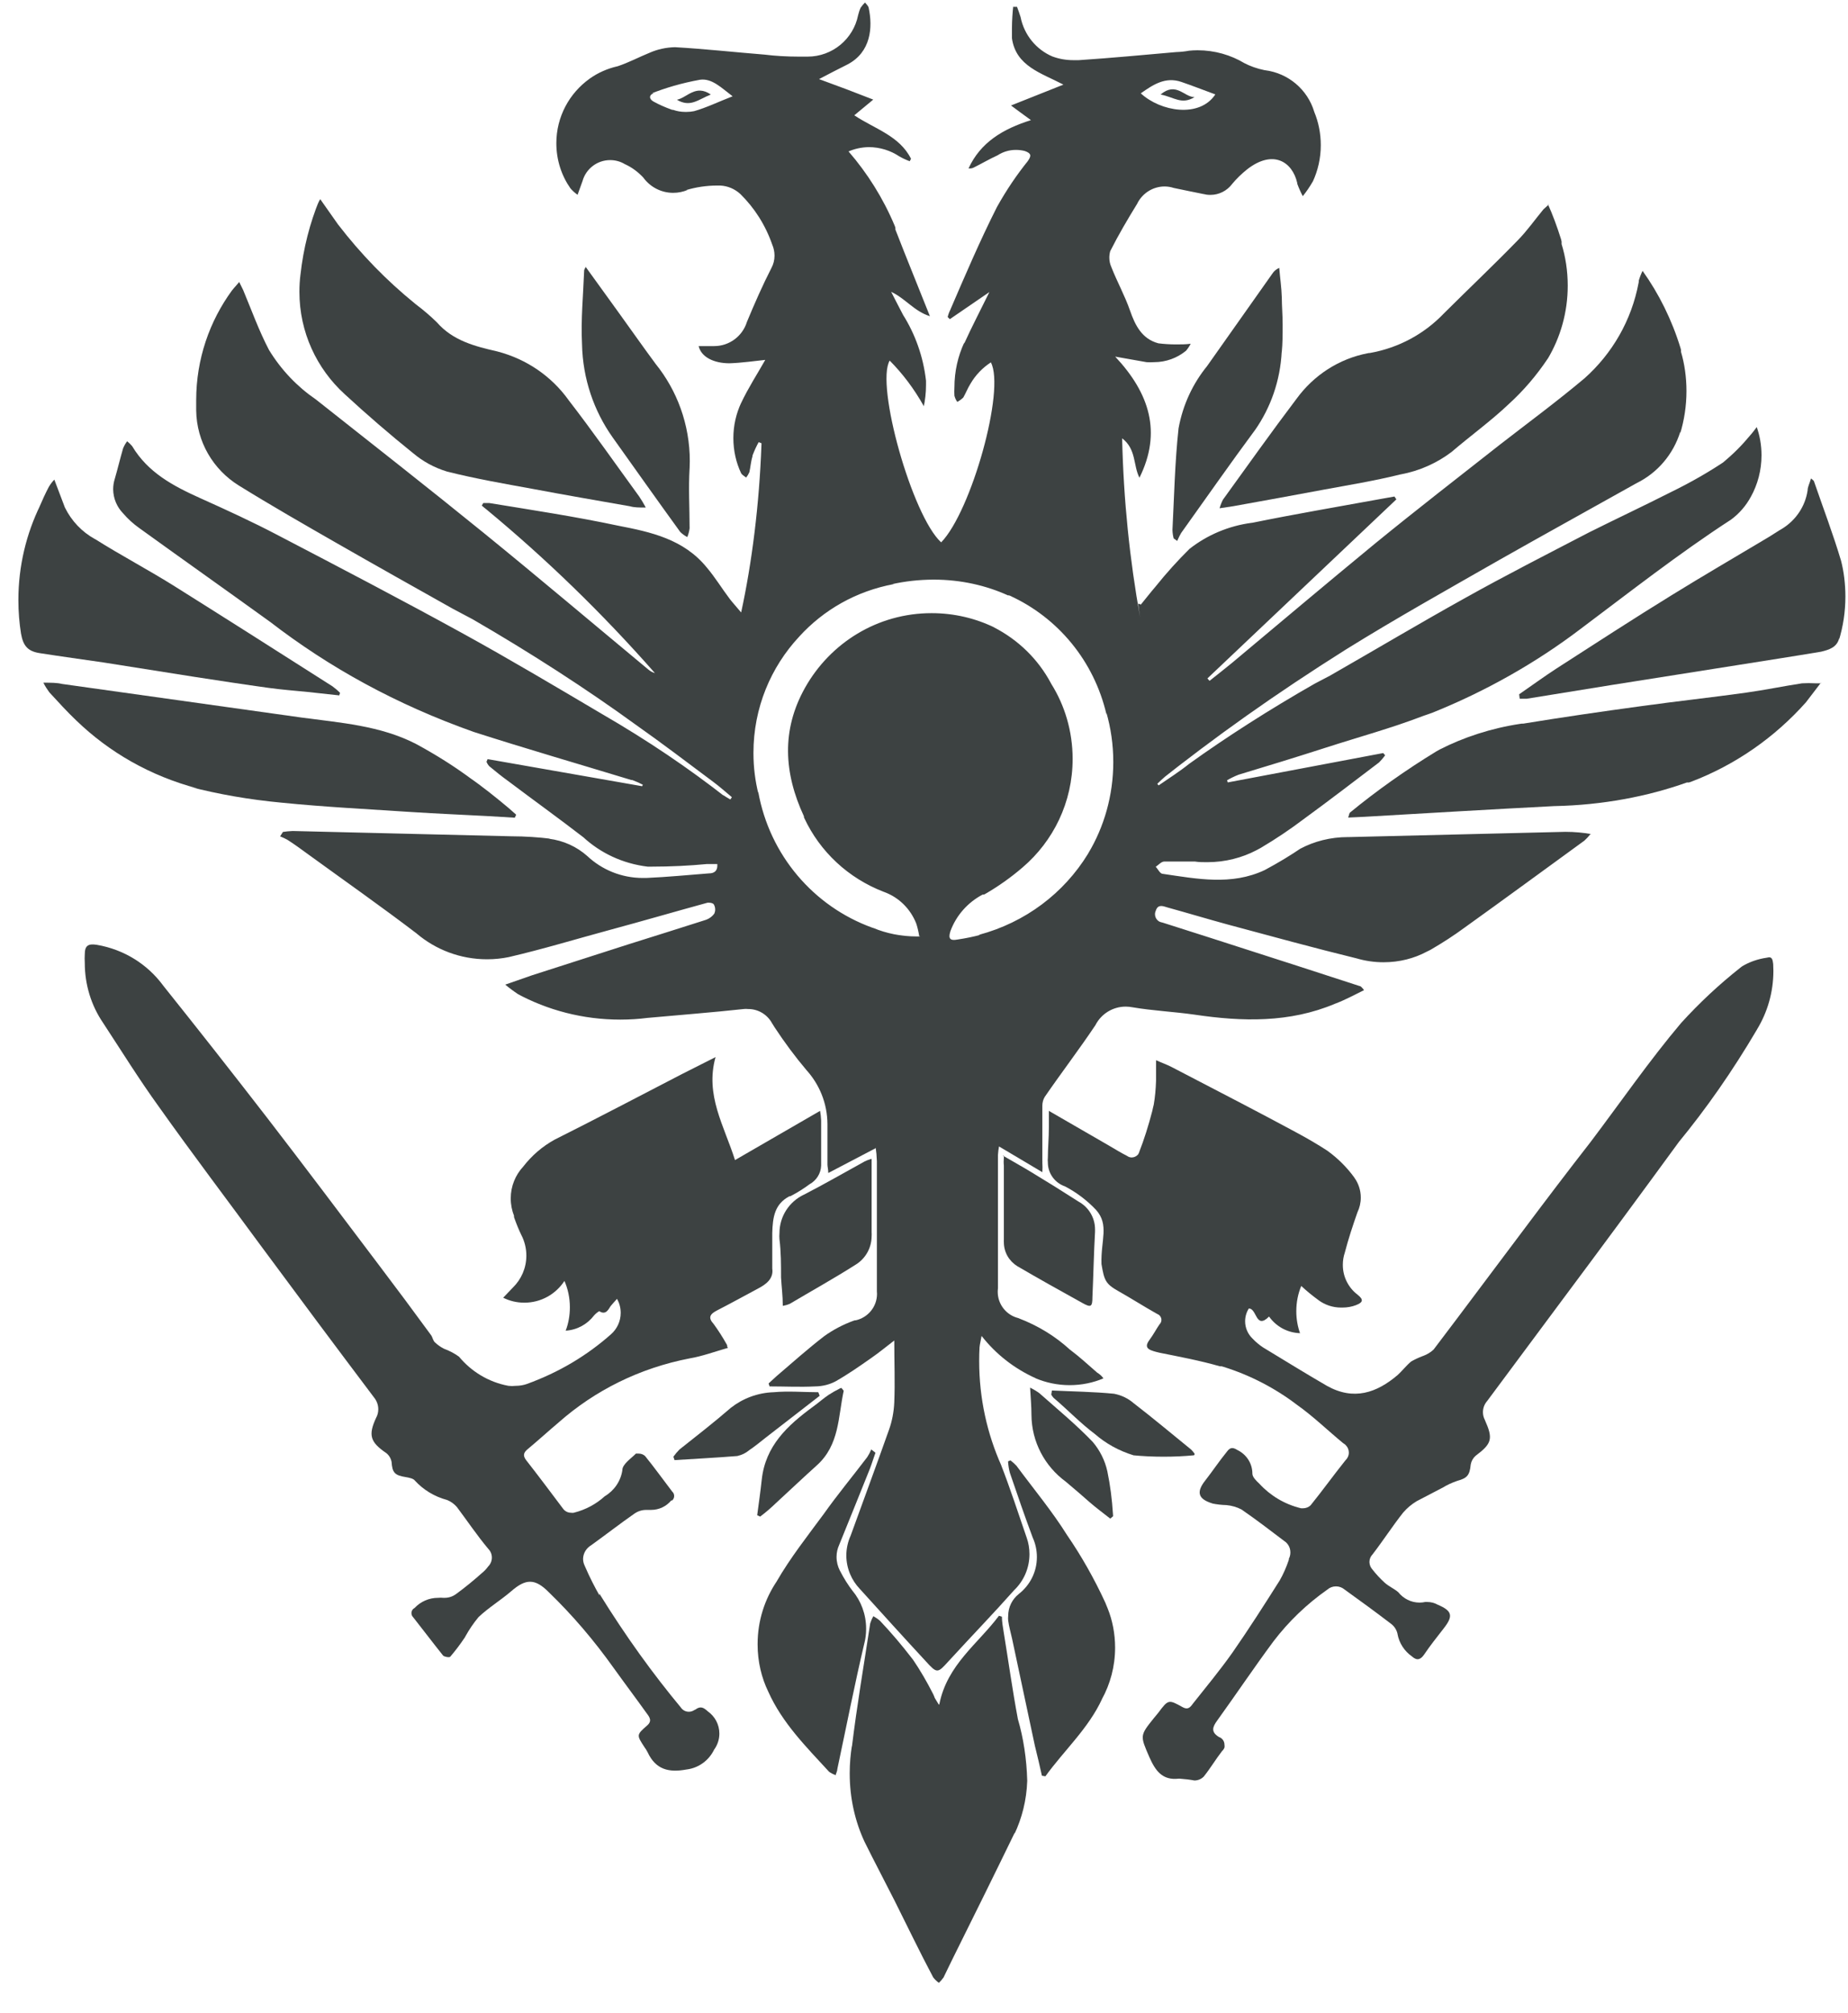 <?xml version="1.0" encoding="UTF-8"?>
<svg width="56px" height="61px" viewBox="0 0 56 61" version="1.1" xmlns="http://www.w3.org/2000/svg" xmlns:xlink="http://www.w3.org/1999/xlink">
    <title>faction-crucible-svgrepo-com</title>
    <g id="页面-1" stroke="none" stroke-width="1" fill="none" fill-rule="evenodd">
        <g id="形状库素材-节日" transform="translate(-160, -240)" fill="#3D4242" fill-rule="nonzero">
            <g id="faction-crucible-svgrepo-com" transform="translate(160.557, 240.076)">
                <path d="M6.693,8.472 L6.811,8.711 C7.066,9.322 7.288,9.942 7.595,10.529 C7.966,11.135 8.446,11.637 9.011,12.025 L9.027,12.037 C10.719,13.375 12.413,14.701 14.084,16.058 C15.754,17.415 17.425,18.829 19.095,20.216 C19.15,20.261 19.213,20.297 19.285,20.318 L19.288,20.318 C17.693,18.505 16.002,16.866 14.191,15.366 L14.116,15.306 L14.043,15.244 L14.088,15.166 L14.268,15.166 C15.569,15.379 16.874,15.576 18.171,15.852 C19.172,16.045 20.162,16.262 20.86,17.119 C21.115,17.419 21.323,17.764 21.557,18.072 C21.647,18.19 21.754,18.302 21.902,18.482 C22.23,16.973 22.451,15.211 22.517,13.409 L22.519,13.355 L22.433,13.321 C22.371,13.433 22.307,13.568 22.253,13.709 L22.245,13.731 L22.245,13.756 C22.196,13.908 22.187,14.076 22.151,14.232 C22.123,14.294 22.091,14.348 22.052,14.397 L22.054,14.395 C22.001,14.35 21.923,14.313 21.898,14.256 C21.752,13.947 21.666,13.583 21.666,13.199 C21.666,12.815 21.752,12.453 21.904,12.127 L21.898,12.142 C22.116,11.678 22.395,11.251 22.633,10.829 C22.305,10.863 21.926,10.919 21.55,10.932 C21.066,10.932 20.691,10.739 20.614,10.411 L21.083,10.411 C21.083,10.411 21.085,10.411 21.085,10.411 C21.548,10.411 21.941,10.107 22.074,9.687 L22.076,9.68 C22.307,9.125 22.549,8.572 22.823,8.037 C22.879,7.932 22.913,7.807 22.913,7.674 C22.913,7.672 22.913,7.67 22.913,7.668 L22.913,7.668 C22.913,7.552 22.888,7.439 22.845,7.338 L22.847,7.344 C22.637,6.738 22.303,6.221 21.876,5.801 L21.876,5.801 C21.714,5.653 21.501,5.557 21.266,5.546 L21.265,5.546 L21.199,5.546 C21.195,5.546 21.19,5.546 21.184,5.546 C20.85,5.546 20.53,5.595 20.228,5.686 L20.25,5.681 L20.275,5.681 C20.147,5.735 19.999,5.767 19.843,5.767 C19.474,5.767 19.148,5.589 18.943,5.313 L18.942,5.31 C18.786,5.141 18.602,5.002 18.394,4.905 L18.383,4.901 C18.255,4.822 18.1,4.775 17.933,4.775 C17.534,4.775 17.196,5.045 17.095,5.411 L17.093,5.416 C17.048,5.535 17.007,5.655 16.945,5.827 C16.864,5.769 16.795,5.707 16.733,5.636 L16.731,5.634 C16.461,5.251 16.302,4.777 16.302,4.263 C16.302,3.461 16.697,2.749 17.303,2.314 L17.31,2.308 C17.554,2.134 17.841,2.004 18.152,1.933 L18.167,1.929 C18.499,1.819 18.812,1.65 19.137,1.519 C19.36,1.421 19.62,1.361 19.894,1.354 L19.896,1.354 C20.803,1.406 21.705,1.506 22.613,1.579 C22.926,1.618 23.287,1.64 23.653,1.64 C23.668,1.64 23.683,1.64 23.698,1.64 L23.876,1.64 C23.887,1.64 23.901,1.64 23.914,1.64 C24.669,1.64 25.301,1.104 25.445,0.39 L25.447,0.381 C25.468,0.294 25.494,0.219 25.528,0.148 L25.524,0.156 C25.565,0.097 25.609,0.047 25.655,0 L25.655,0 C25.697,0.052 25.755,0.103 25.766,0.159 C25.894,0.75 25.839,1.506 25.121,1.879 C24.855,2.01 24.592,2.149 24.262,2.321 L25.084,2.625 L25.905,2.942 L25.331,3.418 C25.942,3.828 26.698,4.033 27.05,4.736 L27.009,4.809 C26.887,4.764 26.782,4.713 26.683,4.655 L26.692,4.661 C26.432,4.487 26.111,4.382 25.764,4.382 L25.764,4.382 C25.543,4.387 25.335,4.434 25.145,4.517 L25.157,4.513 C25.729,5.173 26.207,5.934 26.555,6.764 L26.576,6.821 L26.576,6.879 C26.908,7.737 27.262,8.598 27.622,9.505 C27.146,9.357 26.88,8.967 26.448,8.767 C26.572,9.005 26.687,9.239 26.81,9.468 C27.17,10.04 27.418,10.717 27.502,11.444 L27.504,11.467 L27.504,11.594 C27.504,11.594 27.504,11.594 27.504,11.594 C27.504,11.825 27.478,12.05 27.431,12.267 L27.435,12.247 L27.435,12.226 C27.14,11.701 26.799,11.249 26.403,10.85 L26.403,10.85 C25.969,11.588 27.084,15.557 27.963,16.358 C28.875,15.423 29.913,11.729 29.469,10.904 C29.214,11.071 29.004,11.29 28.854,11.547 L28.848,11.557 C28.766,11.688 28.71,11.836 28.635,11.967 C28.582,12.02 28.52,12.065 28.455,12.1 L28.451,12.102 C28.413,12.048 28.383,11.986 28.366,11.918 L28.365,11.915 C28.363,11.877 28.361,11.834 28.361,11.791 C28.361,11.748 28.363,11.705 28.365,11.662 L28.365,11.667 C28.365,11.667 28.365,11.665 28.365,11.663 C28.365,11.174 28.473,10.709 28.668,10.293 L28.661,10.314 L28.661,10.334 C28.891,9.826 29.15,9.333 29.424,8.774 L28.226,9.595 L28.16,9.53 C28.181,9.445 28.209,9.372 28.245,9.303 L28.241,9.309 C28.683,8.283 29.135,7.224 29.653,6.198 C29.947,5.671 30.256,5.218 30.599,4.792 L30.584,4.811 C30.708,4.638 30.691,4.569 30.498,4.5 C30.418,4.479 30.326,4.466 30.232,4.466 L30.232,4.466 C30.23,4.466 30.228,4.466 30.226,4.466 C30.024,4.466 29.833,4.526 29.675,4.629 L29.679,4.627 C29.428,4.741 29.19,4.882 28.944,5.004 C28.916,5.019 28.882,5.028 28.845,5.028 C28.843,5.028 28.841,5.028 28.841,5.028 L28.792,5.028 C29.154,4.241 29.827,3.834 30.684,3.564 L30.367,3.333 L30.08,3.12 L31.668,2.488 C30.991,2.135 30.228,1.929 30.108,1.084 C30.108,0.99 30.108,0.883 30.108,0.776 C30.11,0.538 30.125,0.304 30.151,0.073 L30.148,0.103 L30.148,0.131 L30.262,0.131 C30.299,0.234 30.341,0.345 30.369,0.439 C30.478,0.986 30.847,1.429 31.338,1.637 L31.349,1.64 C31.533,1.708 31.745,1.747 31.966,1.747 C31.97,1.747 31.974,1.747 31.977,1.747 L32.133,1.747 C33.117,1.682 34.1,1.588 35.084,1.502 C35.223,1.498 35.356,1.483 35.485,1.459 L35.47,1.461 C35.549,1.453 35.639,1.447 35.731,1.447 C36.252,1.447 36.74,1.59 37.158,1.841 L37.144,1.834 C37.326,1.929 37.536,2.004 37.758,2.049 L37.773,2.051 C38.489,2.141 39.066,2.642 39.267,3.307 L39.271,3.32 C39.394,3.617 39.467,3.96 39.467,4.322 C39.467,4.719 39.379,5.096 39.222,5.433 L39.229,5.416 C39.13,5.589 39.029,5.735 38.916,5.874 L38.922,5.868 C38.864,5.761 38.807,5.636 38.759,5.506 L38.753,5.488 L38.753,5.467 C38.605,4.822 38.018,4.445 37.234,5.056 C37.066,5.191 36.916,5.336 36.783,5.495 L36.779,5.501 C36.627,5.701 36.389,5.829 36.123,5.829 C36.119,5.829 36.117,5.829 36.113,5.829 L36.113,5.829 C36.111,5.829 36.11,5.829 36.11,5.829 C36.042,5.829 35.975,5.82 35.913,5.803 L35.918,5.805 C35.615,5.746 35.311,5.681 35.011,5.619 C34.927,5.591 34.829,5.574 34.728,5.574 L34.728,5.574 C34.37,5.578 34.062,5.784 33.91,6.082 L33.909,6.088 C33.618,6.56 33.335,7.04 33.087,7.533 C33.069,7.593 33.059,7.661 33.059,7.732 C33.059,7.835 33.082,7.934 33.123,8.022 L33.121,8.019 C33.297,8.467 33.532,8.889 33.687,9.337 C33.843,9.785 34.049,10.195 34.546,10.327 C34.705,10.347 34.891,10.36 35.078,10.36 C35.08,10.36 35.082,10.36 35.082,10.36 L35.082,10.36 C35.23,10.36 35.378,10.36 35.525,10.34 L35.525,10.34 C35.482,10.422 35.433,10.494 35.377,10.559 L35.377,10.557 C35.116,10.769 34.78,10.898 34.415,10.898 C34.413,10.898 34.413,10.898 34.411,10.898 L34.411,10.898 C34.377,10.9 34.338,10.902 34.298,10.902 C34.259,10.902 34.22,10.9 34.18,10.898 L34.186,10.898 L33.237,10.73 C34.28,11.842 34.653,13.025 33.972,14.399 C33.779,14.029 33.882,13.536 33.447,13.205 C33.49,15.081 33.676,16.881 33.993,18.636 L33.961,18.424 L33.933,18.214 L34.015,18.242 C34.163,18.062 34.306,17.877 34.458,17.7 C34.793,17.282 35.131,16.909 35.487,16.557 L35.489,16.555 C36.016,16.141 36.665,15.859 37.373,15.766 L37.394,15.764 C38.682,15.501 39.989,15.28 41.288,15.042 L41.699,14.969 L41.757,15.055 L36.031,20.481 L36.096,20.554 C36.327,20.37 36.556,20.192 36.783,20.005 C38.219,18.803 39.655,17.592 41.093,16.409 C42.349,15.383 43.633,14.389 44.906,13.388 C45.769,12.719 46.626,12.087 47.46,11.386 C48.296,10.642 48.883,9.635 49.097,8.495 L49.102,8.463 L49.102,8.429 C49.136,8.315 49.175,8.217 49.222,8.124 L49.219,8.133 C49.71,8.819 50.107,9.616 50.368,10.471 L50.383,10.529 L50.383,10.587 C50.488,10.942 50.548,11.348 50.548,11.77 C50.548,11.772 50.548,11.774 50.548,11.774 L50.548,11.774 C50.548,12.224 50.48,12.659 50.355,13.07 L50.362,13.038 L50.362,13.004 C50.147,13.696 49.667,14.251 49.044,14.56 L49.029,14.568 C47.646,15.344 46.251,16.111 44.876,16.891 C43.32,17.781 41.757,18.655 40.23,19.603 C38.074,20.961 36.245,22.264 34.49,23.659 L34.619,23.559 L34.754,23.456 C34.668,23.529 34.585,23.601 34.512,23.674 L34.512,23.674 L34.553,23.722 C34.861,23.509 35.174,23.312 35.482,23.066 C36.608,22.256 37.924,21.415 39.282,20.64 L39.749,20.395 C41.112,19.615 42.462,18.81 43.828,18.051 C45.06,17.361 46.341,16.709 47.604,16.052 C48.425,15.642 49.247,15.256 50.066,14.841 C50.707,14.528 51.245,14.215 51.759,13.87 L51.708,13.902 L51.656,13.936 C51.96,13.688 52.228,13.418 52.47,13.126 L52.477,13.116 C52.539,13.051 52.588,12.981 52.678,12.865 C52.769,13.12 52.822,13.413 52.822,13.718 C52.822,14.174 52.706,14.603 52.5,14.976 L52.507,14.963 C52.355,15.246 52.151,15.482 51.905,15.664 L51.9,15.668 C50.315,16.697 48.83,17.864 47.319,18.996 C45.992,20.003 44.473,20.867 42.846,21.521 L42.713,21.568 L42.582,21.613 C41.612,21.986 40.611,22.258 39.623,22.577 C38.746,22.86 37.859,23.132 36.976,23.398 C36.839,23.452 36.725,23.509 36.614,23.574 L36.627,23.567 L36.648,23.632 L41.359,22.742 L41.417,22.811 C41.359,22.89 41.299,22.959 41.234,23.025 L41.234,23.025 C40.478,23.599 39.719,24.182 38.948,24.744 C38.558,25.04 38.114,25.34 37.651,25.614 L37.585,25.65 L37.516,25.687 C37.083,25.914 36.571,26.049 36.027,26.049 C36.025,26.049 36.023,26.049 36.021,26.049 L36.021,26.049 C35.898,26.049 35.776,26.049 35.652,26.029 L35.652,26.029 C35.463,26.029 35.242,26.029 35.024,26.029 L34.724,26.029 C34.634,26.029 34.552,26.132 34.465,26.188 C34.535,26.261 34.597,26.402 34.679,26.402 C35.714,26.553 36.76,26.763 37.769,26.287 C38.194,26.059 38.545,25.845 38.882,25.616 L38.839,25.644 C39.259,25.419 39.758,25.288 40.287,25.288 C40.29,25.288 40.296,25.288 40.3,25.288 L40.328,25.288 L46.879,25.129 C47.158,25.129 47.43,25.155 47.694,25.202 L47.666,25.198 L47.638,25.198 C47.58,25.273 47.518,25.339 47.451,25.399 L47.449,25.4 C46.241,26.278 45.039,27.161 43.825,28.031 C43.515,28.26 43.159,28.492 42.792,28.704 L42.737,28.732 L42.679,28.76 C42.3,28.963 41.85,29.081 41.372,29.081 C41.37,29.081 41.367,29.081 41.365,29.081 L41.365,29.081 C41.084,29.081 40.814,29.04 40.557,28.965 L40.577,28.97 C39.269,28.65 37.971,28.293 36.674,27.945 C36.053,27.776 35.442,27.592 34.82,27.42 C34.692,27.382 34.54,27.313 34.471,27.506 C34.454,27.542 34.443,27.581 34.443,27.624 L34.443,27.624 C34.443,27.624 34.443,27.624 34.443,27.624 C34.443,27.723 34.499,27.81 34.582,27.853 L34.583,27.853 C34.606,27.862 34.634,27.871 34.662,27.877 L34.666,27.877 L36.136,28.346 L38.804,29.205 L40.634,29.799 C40.671,29.799 40.707,29.833 40.778,29.926 C40.482,30.071 40.199,30.226 39.901,30.337 C38.521,30.92 37.088,30.883 35.645,30.669 C35.017,30.579 34.381,30.551 33.753,30.444 C33.693,30.433 33.625,30.425 33.556,30.425 C33.16,30.425 32.815,30.648 32.643,30.976 L32.641,30.982 C32.141,31.728 31.606,32.427 31.102,33.16 C31.055,33.237 31.029,33.331 31.029,33.43 L31.029,33.43 L31.029,35.105 C31.029,35.11 31.031,35.116 31.031,35.123 C31.031,35.131 31.031,35.137 31.029,35.142 L31.029,35.142 C31.032,35.187 31.034,35.24 31.034,35.292 C31.034,35.345 31.032,35.397 31.029,35.45 L31.029,35.442 L29.716,34.662 C29.701,34.737 29.69,34.829 29.684,34.921 L29.684,34.928 L29.684,38.959 C29.681,38.991 29.677,39.029 29.677,39.066 C29.677,39.449 29.939,39.771 30.294,39.861 L30.299,39.863 C30.907,40.094 31.43,40.42 31.874,40.827 L31.871,40.823 C32.157,41.037 32.426,41.286 32.692,41.517 C32.767,41.56 32.83,41.618 32.879,41.687 L32.881,41.689 C32.577,41.82 32.225,41.895 31.856,41.895 C31.486,41.895 31.132,41.818 30.813,41.682 L30.83,41.687 C30.17,41.389 29.619,40.952 29.195,40.412 L29.188,40.403 C29.16,40.562 29.135,40.654 29.126,40.748 C29.118,40.872 29.115,41.018 29.115,41.164 C29.115,42.295 29.356,43.367 29.789,44.336 L29.769,44.288 C30.056,45.023 30.298,45.773 30.556,46.521 C30.609,46.669 30.639,46.839 30.639,47.016 C30.639,47.447 30.459,47.837 30.17,48.112 L30.17,48.112 C29.555,48.806 28.91,49.472 28.275,50.165 L28.188,50.259 C27.853,50.628 27.843,50.642 27.495,50.259 C26.822,49.533 26.162,48.802 25.5,48.071 C25.249,47.809 25.093,47.454 25.089,47.062 L25.089,47.062 C25.089,46.843 25.138,46.633 25.224,46.446 L25.22,46.455 C25.61,45.379 26.008,44.305 26.387,43.234 C26.473,42.992 26.529,42.711 26.542,42.418 L26.542,42.413 C26.567,41.813 26.542,41.215 26.542,40.542 C26.28,40.742 26.074,40.915 25.852,41.067 C25.496,41.318 25.138,41.567 24.761,41.781 C24.583,41.875 24.371,41.931 24.146,41.933 L24.146,41.933 C23.687,41.957 23.222,41.933 22.763,41.933 L22.734,41.843 L22.98,41.618 C23.46,41.207 23.919,40.797 24.42,40.41 C24.686,40.219 24.994,40.056 25.322,39.938 L25.348,39.931 L25.372,39.931 C25.745,39.848 26.019,39.52 26.019,39.128 C26.019,39.102 26.017,39.077 26.015,39.053 L26.015,39.057 L26.015,35.105 C26.01,34.955 25.997,34.812 25.976,34.673 L25.978,34.694 L25.978,34.715 L24.542,35.467 C24.542,35.352 24.517,35.281 24.517,35.212 C24.517,34.859 24.517,34.505 24.517,34.152 C24.517,34.103 24.517,34.045 24.517,33.987 C24.514,33.354 24.272,32.778 23.876,32.343 L23.878,32.345 C23.541,31.946 23.211,31.503 22.909,31.042 L22.877,30.989 L22.843,30.937 C22.703,30.674 22.431,30.498 22.116,30.498 C22.112,30.498 22.11,30.498 22.108,30.498 L22.108,30.498 C22.089,30.496 22.067,30.494 22.044,30.494 C22.022,30.494 21.999,30.496 21.979,30.498 L21.981,30.498 C21.004,30.605 20.031,30.678 19.054,30.768 C18.81,30.8 18.527,30.819 18.242,30.819 C17.106,30.819 16.037,30.534 15.104,30.029 L15.139,30.046 C14.993,29.949 14.868,29.855 14.748,29.754 L14.753,29.759 L15.574,29.473 L18.488,28.537 C19.264,28.291 20.038,28.053 20.815,27.802 C20.927,27.767 21.023,27.697 21.088,27.607 L21.09,27.605 C21.105,27.57 21.115,27.528 21.115,27.487 C21.115,27.485 21.115,27.483 21.115,27.483 L21.115,27.483 C21.115,27.425 21.1,27.373 21.073,27.326 L21.073,27.328 C21.049,27.283 20.918,27.262 20.86,27.283 C19.875,27.553 18.898,27.838 17.912,28.104 C16.926,28.37 15.886,28.687 14.858,28.925 C14.661,28.966 14.436,28.991 14.204,28.991 C13.392,28.991 12.65,28.7 12.074,28.215 L12.08,28.218 C11.003,27.397 9.892,26.617 8.797,25.822 C8.583,25.667 8.386,25.519 8.152,25.37 C8.09,25.335 8.017,25.301 7.942,25.271 L7.931,25.267 L8.017,25.132 C8.101,25.119 8.204,25.108 8.309,25.104 L8.317,25.104 L14.941,25.264 C15.357,25.265 15.764,25.292 16.163,25.342 L16.114,25.337 L16.069,25.337 C16.523,25.393 16.924,25.582 17.241,25.864 L17.239,25.862 C17.678,26.274 18.27,26.527 18.923,26.527 C18.925,26.527 18.925,26.527 18.927,26.527 L19.024,26.527 C19.669,26.499 20.291,26.437 20.925,26.388 C21.073,26.388 21.195,26.327 21.18,26.105 L20.863,26.105 C20.359,26.154 19.772,26.184 19.176,26.184 L19.069,26.184 C18.308,26.092 17.637,25.77 17.114,25.288 L17.115,25.29 C16.377,24.72 15.61,24.169 14.871,23.612 C14.654,23.456 14.461,23.301 14.264,23.136 C14.232,23.1 14.206,23.057 14.187,23.012 L14.185,23.008 L14.219,22.926 L18.902,23.747 L18.923,23.702 C18.835,23.655 18.728,23.606 18.617,23.565 L18.598,23.559 L18.574,23.559 C16.986,23.076 15.385,22.611 13.801,22.103 C11.455,21.272 9.423,20.153 7.614,18.756 L7.664,18.793 C6.331,17.83 4.993,16.885 3.658,15.921 C3.474,15.79 3.313,15.642 3.172,15.477 L3.168,15.473 C2.989,15.286 2.876,15.033 2.872,14.751 L2.872,14.751 C2.872,14.643 2.889,14.538 2.919,14.44 L2.917,14.448 C3.007,14.14 3.082,13.823 3.172,13.512 C3.206,13.43 3.247,13.356 3.298,13.293 L3.296,13.295 C3.352,13.34 3.403,13.388 3.446,13.441 L3.448,13.443 C3.924,14.239 4.68,14.644 5.501,15.014 C6.322,15.383 7.098,15.739 7.865,16.142 C9.745,17.123 11.624,18.104 13.48,19.125 C14.892,19.902 16.276,20.726 17.667,21.548 C19.093,22.374 20.31,23.201 21.465,24.105 L21.394,24.051 L21.345,24.006 C21.409,24.052 21.486,24.099 21.563,24.142 L21.576,24.148 L21.621,24.079 C21.437,23.927 21.255,23.762 21.062,23.619 C20.278,23.033 19.502,22.442 18.698,21.876 C17.232,20.811 15.527,19.707 13.765,18.688 L13.476,18.535 L13.165,18.37 C11.995,17.714 10.818,17.052 9.648,16.382 C8.654,15.812 7.657,15.241 6.676,14.633 C5.906,14.153 5.4,13.315 5.388,12.357 L5.388,12.355 C5.388,12.269 5.388,12.166 5.388,12.065 C5.388,12.061 5.388,12.055 5.388,12.052 C5.388,10.805 5.793,9.652 6.479,8.716 L6.468,8.731 C6.538,8.641 6.616,8.562 6.714,8.444 L6.693,8.472 Z M27.298,28.288 C27.275,28.145 27.245,28.02 27.206,27.9 L27.212,27.918 C27.037,27.465 26.683,27.116 26.239,26.953 L26.227,26.949 C25.145,26.533 24.291,25.73 23.816,24.714 L23.805,24.688 L23.805,24.66 C23.197,23.351 23.115,22.046 23.842,20.756 C24.606,19.403 26.034,18.503 27.673,18.503 C28.355,18.503 29.002,18.658 29.578,18.938 L29.551,18.927 C30.303,19.311 30.903,19.902 31.289,20.625 L31.301,20.648 C31.706,21.293 31.947,22.078 31.947,22.92 C31.947,24.234 31.361,25.412 30.433,26.205 L30.427,26.21 C30.084,26.505 29.703,26.777 29.298,27.011 L29.261,27.03 L29.22,27.03 C28.766,27.27 28.419,27.663 28.243,28.14 L28.239,28.155 C28.173,28.368 28.239,28.434 28.456,28.393 C28.723,28.353 28.953,28.305 29.178,28.243 L29.137,28.252 L29.1,28.252 C30.517,27.875 31.683,26.985 32.411,25.798 L32.424,25.774 C32.898,24.984 33.179,24.03 33.179,23.012 C33.179,22.485 33.104,21.977 32.964,21.495 L32.973,21.533 L32.973,21.574 C32.596,19.95 31.501,18.64 30.05,17.976 L30.018,17.963 L29.984,17.963 C29.325,17.663 28.554,17.487 27.74,17.487 C27.735,17.487 27.731,17.487 27.725,17.487 L27.725,17.487 C27.288,17.489 26.863,17.537 26.454,17.629 L26.493,17.622 L26.531,17.622 C25.384,17.835 24.396,18.407 23.662,19.213 L23.659,19.217 C22.802,20.136 22.275,21.373 22.275,22.734 C22.275,22.738 22.275,22.74 22.275,22.744 L22.275,22.744 C22.275,22.746 22.275,22.746 22.275,22.748 C22.275,23.175 22.328,23.589 22.427,23.985 L22.419,23.949 L22.419,23.912 C22.764,25.841 24.103,27.392 25.875,28.033 L25.912,28.044 C26.298,28.205 26.748,28.299 27.219,28.299 C27.221,28.299 27.223,28.299 27.227,28.299 L27.33,28.299 L27.298,28.288 Z M21.641,2.84 C21.3,2.582 21.017,2.291 20.657,2.34 C20.102,2.441 19.615,2.584 19.148,2.769 L19.2,2.75 L19.253,2.75 C19.101,2.799 19.108,2.93 19.253,3.005 C19.41,3.092 19.596,3.174 19.787,3.243 L19.815,3.253 L19.843,3.253 C19.95,3.292 20.074,3.315 20.203,3.315 C20.209,3.315 20.213,3.315 20.218,3.315 L20.218,3.315 C20.228,3.315 20.239,3.315 20.252,3.315 C20.329,3.315 20.404,3.307 20.477,3.292 L20.47,3.294 C20.852,3.187 21.205,3.011 21.651,2.839 L21.641,2.84 Z M36.269,2.784 C35.913,2.653 35.579,2.522 35.243,2.407 C34.754,2.239 34.381,2.494 34.012,2.752 C34.612,3.307 35.785,3.504 36.265,2.794 L36.269,2.784 Z" id="形状"></path>
                <path d="M21.503,40.765 C21.092,40.883 20.719,41.02 20.353,41.082 C18.816,41.378 17.472,42.057 16.379,43.018 L16.388,43.011 C16.067,43.281 15.756,43.566 15.436,43.832 C15.312,43.935 15.276,44.025 15.391,44.173 C15.767,44.653 16.133,45.143 16.499,45.63 C16.553,45.709 16.643,45.761 16.744,45.761 L16.744,45.761 C16.757,45.763 16.772,45.765 16.787,45.765 C16.802,45.765 16.817,45.763 16.832,45.761 L16.831,45.761 C17.196,45.669 17.513,45.495 17.772,45.259 L17.77,45.261 C18.053,45.092 18.252,44.807 18.302,44.475 L18.302,44.47 C18.302,44.29 18.568,44.117 18.713,43.969 L18.795,43.969 C18.797,43.969 18.799,43.969 18.799,43.969 C18.874,43.969 18.942,43.997 18.992,44.044 L18.992,44.044 C19.275,44.393 19.534,44.755 19.813,45.12 C19.849,45.152 19.872,45.199 19.872,45.251 C19.872,45.251 19.872,45.251 19.872,45.253 L19.872,45.253 C19.872,45.253 19.872,45.255 19.872,45.255 C19.872,45.308 19.849,45.354 19.813,45.388 L19.813,45.388 L19.785,45.388 C19.639,45.564 19.42,45.675 19.174,45.675 C19.174,45.675 19.174,45.675 19.172,45.675 L19.028,45.675 C19.028,45.675 19.026,45.675 19.026,45.675 C18.891,45.675 18.767,45.718 18.664,45.791 L18.666,45.789 C18.224,46.097 17.792,46.434 17.357,46.746 C17.215,46.83 17.117,46.982 17.112,47.154 L17.112,47.154 C17.112,47.154 17.112,47.154 17.112,47.156 C17.112,47.231 17.129,47.301 17.159,47.362 L17.157,47.359 C17.314,47.722 17.466,48.019 17.631,48.305 L17.607,48.26 L17.607,48.215 C18.415,49.52 19.227,50.643 20.11,51.705 L20.07,51.656 C20.123,51.738 20.213,51.791 20.316,51.791 C20.316,51.791 20.316,51.791 20.316,51.791 L20.316,51.791 C20.316,51.791 20.316,51.791 20.318,51.791 C20.376,51.791 20.428,51.774 20.473,51.746 L20.471,51.746 L20.516,51.725 C20.668,51.611 20.762,51.66 20.89,51.778 C21.103,51.928 21.242,52.173 21.242,52.453 C21.242,52.636 21.182,52.805 21.081,52.942 L21.083,52.94 C20.927,53.261 20.625,53.488 20.267,53.538 L20.261,53.538 C19.699,53.645 19.309,53.538 19.067,53.017 C19.037,52.957 19.003,52.906 18.968,52.859 L18.97,52.861 C18.735,52.5 18.728,52.492 19.043,52.216 C19.212,52.078 19.133,51.961 19.043,51.843 C18.715,51.384 18.374,50.932 18.045,50.473 C17.432,49.612 16.784,48.857 16.071,48.167 L16.067,48.163 C15.657,47.752 15.378,47.752 14.935,48.139 C14.614,48.414 14.249,48.635 13.945,48.922 C13.797,49.1 13.66,49.299 13.544,49.511 L13.535,49.53 C13.385,49.755 13.236,49.95 13.079,50.133 L13.086,50.124 C13.058,50.156 12.897,50.124 12.869,50.087 C12.561,49.704 12.269,49.314 11.965,48.93 C11.932,48.898 11.911,48.853 11.911,48.802 C11.911,48.752 11.932,48.707 11.965,48.675 L11.965,48.675 L12.01,48.643 C12.188,48.455 12.44,48.339 12.719,48.339 C12.721,48.339 12.723,48.339 12.725,48.339 L12.725,48.339 C12.747,48.337 12.773,48.335 12.8,48.335 C12.826,48.335 12.852,48.337 12.878,48.339 L12.875,48.339 L12.916,48.339 C12.916,48.339 12.916,48.339 12.918,48.339 C13.051,48.339 13.173,48.294 13.27,48.219 L13.268,48.221 C13.544,48.02 13.797,47.811 14.061,47.576 C14.127,47.522 14.183,47.462 14.232,47.394 L14.234,47.391 C14.305,47.321 14.348,47.226 14.348,47.121 L14.348,47.121 C14.348,47.121 14.348,47.121 14.348,47.119 C14.348,47.019 14.309,46.927 14.245,46.862 L14.245,46.862 C13.9,46.451 13.6,46.003 13.289,45.589 C13.21,45.497 13.111,45.424 12.998,45.377 L12.993,45.375 C12.605,45.272 12.273,45.066 12.018,44.79 L12.016,44.788 C11.971,44.723 11.836,44.698 11.74,44.681 C11.405,44.629 11.33,44.546 11.309,44.222 C11.288,44.11 11.228,44.014 11.142,43.948 L11.14,43.948 C10.664,43.62 10.595,43.414 10.84,42.885 C10.882,42.81 10.906,42.722 10.906,42.628 C10.906,42.628 10.906,42.628 10.906,42.627 L10.906,42.627 C10.906,42.627 10.906,42.625 10.906,42.625 C10.906,42.488 10.855,42.362 10.775,42.265 L10.775,42.265 C9.629,40.744 8.496,39.225 7.376,37.709 C6.337,36.293 5.278,34.897 4.256,33.457 C3.662,32.635 3.12,31.762 2.561,30.909 C2.216,30.401 2.012,29.774 2.012,29.1 C2.012,29.098 2.012,29.096 2.012,29.094 L2.012,29.094 C2.01,29.056 2.008,29.013 2.008,28.968 C2.008,28.923 2.01,28.88 2.012,28.837 L2.012,28.843 C2.012,28.58 2.111,28.511 2.374,28.552 C3.202,28.693 3.907,29.141 4.378,29.774 L4.383,29.782 C5.451,31.117 6.506,32.459 7.548,33.807 C8.681,35.277 9.792,36.755 10.91,38.236 C11.448,38.946 11.986,39.668 12.507,40.382 C12.556,40.452 12.565,40.551 12.625,40.6 C12.702,40.673 12.79,40.737 12.886,40.785 L12.891,40.789 C13.068,40.855 13.22,40.935 13.356,41.035 L13.351,41.031 C13.726,41.483 14.247,41.802 14.841,41.914 L14.858,41.916 C14.888,41.92 14.922,41.922 14.958,41.922 C14.993,41.922 15.027,41.92 15.061,41.916 L15.057,41.916 C15.061,41.916 15.063,41.916 15.066,41.916 C15.186,41.916 15.301,41.897 15.409,41.86 L15.402,41.862 C16.388,41.505 17.235,40.995 17.963,40.349 L17.955,40.356 C18.137,40.197 18.252,39.964 18.252,39.704 C18.252,39.548 18.21,39.402 18.139,39.276 L18.141,39.28 C18.062,39.366 18.006,39.428 17.952,39.494 C17.897,39.559 17.817,39.797 17.603,39.653 C17.541,39.689 17.489,39.732 17.444,39.784 L17.444,39.784 C17.243,40.047 16.937,40.221 16.589,40.244 L16.585,40.244 C16.666,40.034 16.712,39.79 16.712,39.537 C16.712,39.248 16.652,38.972 16.542,38.725 L16.547,38.738 C16.285,39.137 15.839,39.396 15.333,39.396 C15.1,39.396 14.879,39.342 14.684,39.242 L14.691,39.246 L14.988,38.935 C15.239,38.689 15.393,38.346 15.393,37.969 C15.393,37.746 15.338,37.534 15.243,37.349 L15.246,37.356 C15.175,37.212 15.1,37.03 15.033,36.843 L15.019,36.803 L15.019,36.762 C14.958,36.606 14.92,36.426 14.92,36.239 C14.92,36.239 14.92,36.237 14.92,36.237 L14.92,36.237 C14.92,36.237 14.92,36.235 14.92,36.235 C14.92,35.864 15.064,35.525 15.299,35.272 L15.299,35.272 C15.559,34.936 15.88,34.66 16.247,34.458 L16.262,34.45 C17.55,33.805 18.84,33.125 20.128,32.459 L21.126,31.955 C20.805,33.108 21.385,34.032 21.716,35.075 L24.294,33.584 C24.309,33.669 24.322,33.77 24.326,33.875 L24.326,33.88 L24.326,35.243 C24.317,35.485 24.18,35.693 23.981,35.804 L23.977,35.806 C23.807,35.933 23.616,36.055 23.413,36.16 L23.391,36.171 L23.366,36.171 C22.918,36.406 22.858,36.8 22.845,37.287 C22.845,37.656 22.845,37.795 22.845,38.363 C22.89,38.671 22.656,38.843 22.403,38.974 C21.992,39.192 21.581,39.422 21.171,39.631 C20.957,39.741 20.891,39.848 21.068,40.041 C21.203,40.225 21.338,40.435 21.461,40.654 L21.478,40.686 L21.478,40.724 L21.503,40.765 Z" id="路径"></path>
                <path d="M31.237,33.59 L33.018,34.619 C33.211,34.73 33.4,34.85 33.601,34.951 C33.639,34.979 33.685,34.996 33.736,34.996 C33.738,34.996 33.74,34.996 33.74,34.996 L33.74,34.996 C33.815,34.994 33.882,34.96 33.929,34.906 L33.929,34.906 C33.946,34.88 33.961,34.85 33.97,34.818 L33.97,34.816 C34.105,34.473 34.246,34.032 34.362,33.582 L34.381,33.494 L34.405,33.395 C34.443,33.179 34.467,32.924 34.475,32.664 L34.475,32.656 C34.475,32.55 34.475,32.443 34.475,32.336 L34.475,32.336 C34.475,32.236 34.475,32.142 34.475,32.049 L34.475,32.049 C34.655,32.131 34.799,32.18 34.934,32.249 C35.924,32.767 36.916,33.275 37.898,33.796 C38.493,34.117 39.1,34.42 39.668,34.793 C39.987,35.024 40.259,35.296 40.482,35.603 L40.489,35.615 C40.607,35.781 40.679,35.988 40.679,36.211 C40.679,36.37 40.643,36.522 40.577,36.659 L40.579,36.653 C40.435,37.064 40.3,37.474 40.193,37.885 C40.157,37.992 40.135,38.116 40.135,38.245 C40.135,38.247 40.135,38.249 40.135,38.251 L40.135,38.251 C40.135,38.251 40.135,38.251 40.135,38.253 C40.135,38.62 40.309,38.946 40.579,39.152 L40.581,39.154 C40.767,39.302 40.754,39.385 40.532,39.471 C40.41,39.518 40.27,39.544 40.124,39.544 C40.124,39.544 40.122,39.544 40.122,39.544 L40.122,39.544 C40.109,39.544 40.094,39.544 40.079,39.544 C39.824,39.544 39.587,39.46 39.396,39.319 L39.4,39.321 C39.205,39.179 39.034,39.038 38.871,38.886 L38.875,38.89 C38.779,39.117 38.725,39.379 38.725,39.655 C38.725,39.895 38.766,40.124 38.843,40.335 L38.839,40.32 C38.451,40.309 38.112,40.114 37.902,39.82 L37.9,39.816 C37.489,40.227 37.534,39.561 37.285,39.574 C37.216,39.683 37.174,39.816 37.174,39.959 C37.174,40.165 37.261,40.352 37.399,40.484 L37.399,40.484 C37.495,40.587 37.604,40.677 37.722,40.755 L37.729,40.759 C38.374,41.149 39.002,41.539 39.646,41.912 C40.467,42.375 41.164,42.126 41.796,41.588 C41.935,41.464 42.051,41.305 42.207,41.177 C42.308,41.119 42.426,41.063 42.55,41.016 L42.568,41.01 C42.69,40.965 42.797,40.9 42.885,40.817 L42.885,40.817 C43.793,39.623 44.687,38.416 45.591,37.218 C46.264,36.32 46.944,35.423 47.644,34.525 C48.551,33.324 49.421,32.064 50.385,30.922 C50.942,30.309 51.538,29.754 52.175,29.25 L52.207,29.225 L52.239,29.201 C52.455,29.073 52.706,28.983 52.976,28.944 L52.987,28.942 C53.156,28.893 53.159,29.021 53.176,29.135 C53.18,29.197 53.182,29.268 53.182,29.341 C53.182,29.994 53,30.601 52.683,31.121 L52.693,31.106 C51.931,32.399 51.151,33.513 50.291,34.559 L50.328,34.512 C49.152,36.123 47.965,37.732 46.766,39.338 L44.509,42.375 C44.43,42.465 44.381,42.583 44.381,42.713 L44.381,42.713 C44.381,42.713 44.381,42.715 44.381,42.717 C44.381,42.801 44.402,42.88 44.44,42.951 L44.438,42.949 C44.693,43.519 44.655,43.663 44.158,44.036 C44.081,44.104 44.029,44.196 44.01,44.301 L44.01,44.303 C43.978,44.627 43.903,44.713 43.6,44.796 C43.431,44.854 43.286,44.923 43.152,45.006 L43.161,45 C42.898,45.139 42.632,45.276 42.373,45.411 C42.216,45.506 42.079,45.621 41.965,45.754 L41.963,45.756 C41.639,46.166 41.348,46.618 41.035,47.023 C40.977,47.083 40.941,47.164 40.941,47.254 L40.941,47.254 C40.943,47.336 40.973,47.413 41.024,47.471 L41.024,47.471 C41.142,47.623 41.267,47.756 41.402,47.88 L41.404,47.882 C41.522,47.989 41.684,48.058 41.815,48.169 C41.967,48.36 42.199,48.484 42.462,48.484 C42.523,48.484 42.583,48.476 42.642,48.463 L42.636,48.465 L42.688,48.465 C42.69,48.465 42.69,48.465 42.692,48.465 C42.808,48.465 42.917,48.495 43.013,48.549 L43.009,48.547 C43.457,48.737 43.485,48.892 43.189,49.269 C42.988,49.528 42.778,49.79 42.602,50.053 C42.495,50.208 42.388,50.257 42.229,50.115 C42,49.953 41.839,49.71 41.79,49.427 L41.79,49.421 C41.758,49.292 41.682,49.185 41.579,49.114 L41.577,49.112 C41.121,48.763 40.652,48.422 40.185,48.086 C40.116,48.028 40.026,47.992 39.927,47.992 L39.927,47.992 C39.827,47.992 39.737,48.028 39.668,48.088 L39.668,48.088 C39.034,48.534 38.493,49.057 38.039,49.65 L38.026,49.667 C37.443,50.454 36.897,51.268 36.327,52.059 C36.179,52.26 36.138,52.408 36.38,52.556 C36.479,52.589 36.548,52.681 36.548,52.79 C36.548,52.79 36.548,52.79 36.548,52.79 L36.548,52.79 C36.55,52.803 36.552,52.818 36.552,52.833 C36.552,52.848 36.55,52.863 36.548,52.878 L36.548,52.876 C36.531,52.919 36.507,52.955 36.475,52.983 L36.475,52.983 C36.278,53.238 36.119,53.508 35.92,53.756 C35.847,53.829 35.748,53.874 35.637,53.874 L35.637,53.874 C35.508,53.849 35.347,53.829 35.183,53.818 L35.168,53.818 C34.655,53.879 34.45,53.566 34.27,53.161 C33.991,52.516 33.98,52.516 34.409,51.984 L34.54,51.825 C34.848,51.414 34.852,51.414 35.287,51.656 C35.442,51.738 35.512,51.656 35.586,51.553 C35.997,51.035 36.408,50.538 36.785,50.006 C37.285,49.288 37.754,48.553 38.221,47.814 C38.326,47.632 38.419,47.422 38.493,47.203 L38.5,47.179 L38.5,47.154 C38.528,47.1 38.545,47.036 38.545,46.971 L38.545,46.971 C38.545,46.967 38.545,46.963 38.545,46.959 C38.545,46.811 38.466,46.682 38.35,46.611 L38.348,46.609 C37.938,46.298 37.503,45.964 37.06,45.66 C36.927,45.591 36.771,45.544 36.606,45.529 L36.601,45.529 C36.453,45.525 36.312,45.508 36.175,45.48 L36.19,45.482 C35.742,45.347 35.686,45.133 35.973,44.775 C36.19,44.496 36.383,44.205 36.618,43.916 C36.717,43.778 36.798,43.772 36.935,43.858 C37.208,43.988 37.394,44.26 37.394,44.576 L37.394,44.576 C37.394,44.68 37.512,44.794 37.608,44.884 C37.939,45.244 38.371,45.504 38.858,45.623 L38.875,45.626 L38.924,45.626 C38.924,45.626 38.926,45.626 38.927,45.626 C39.017,45.626 39.098,45.593 39.158,45.536 L39.158,45.536 C39.52,45.088 39.852,44.625 40.214,44.173 C40.277,44.115 40.317,44.031 40.317,43.939 L40.317,43.939 C40.317,43.939 40.317,43.939 40.317,43.939 C40.317,43.855 40.285,43.778 40.23,43.721 L40.23,43.721 C40.208,43.695 40.18,43.673 40.15,43.656 L40.148,43.656 C39.679,43.27 39.233,42.835 38.744,42.49 C38.093,41.993 37.334,41.595 36.515,41.339 L36.462,41.324 L36.41,41.324 C35.81,41.151 35.178,41.033 34.583,40.913 C34.505,40.896 34.439,40.877 34.373,40.857 L34.387,40.86 C34.186,40.802 34.141,40.705 34.272,40.529 C34.403,40.352 34.473,40.208 34.58,40.052 C34.615,40.019 34.638,39.97 34.638,39.917 C34.638,39.865 34.615,39.816 34.58,39.782 L34.58,39.782 C34.561,39.764 34.537,39.747 34.51,39.737 L34.508,39.737 C34.098,39.507 33.729,39.269 33.335,39.047 C32.941,38.826 32.904,38.716 32.821,38.226 C32.797,37.504 33.063,37.04 32.656,36.584 C32.39,36.303 32.079,36.065 31.736,35.883 L31.717,35.873 C31.411,35.768 31.196,35.482 31.196,35.146 C31.196,35.144 31.196,35.14 31.196,35.138 L31.196,35.138 C31.194,35.12 31.192,35.097 31.192,35.075 C31.192,35.052 31.194,35.03 31.196,35.009 L31.196,35.011 C31.196,34.732 31.227,34.407 31.227,34.079 C31.227,33.902 31.227,33.725 31.227,33.55 L31.227,33.575 L31.237,33.59 Z" id="路径"></path>
                <path d="M27.909,51.558 C28.147,50.364 29.079,49.732 29.714,48.883 L29.804,48.911 C29.804,49.063 29.833,49.222 29.857,49.374 C30.001,50.252 30.123,51.135 30.288,52.014 C30.453,52.573 30.554,53.216 30.571,53.879 L30.571,53.889 C30.551,54.47 30.412,55.016 30.179,55.507 L30.191,55.482 L30.191,55.458 C29.566,56.746 28.927,58.036 28.295,59.307 C28.205,59.483 28.126,59.663 28.036,59.841 C27.993,59.903 27.945,59.956 27.894,60.005 L27.894,60.005 C27.828,59.958 27.77,59.903 27.723,59.841 L27.722,59.84 C27.311,59.067 26.942,58.293 26.552,57.517 C26.252,56.922 25.937,56.33 25.64,55.728 C25.357,55.122 25.192,54.414 25.192,53.668 C25.192,53.66 25.192,53.653 25.192,53.647 L25.192,53.649 C25.192,53.358 25.217,53.075 25.262,52.798 L25.258,52.828 L25.258,52.856 C25.41,51.603 25.624,50.36 25.813,49.114 C25.839,49.031 25.871,48.958 25.91,48.89 L25.909,48.896 C25.985,48.939 26.051,48.984 26.111,49.037 L26.109,49.035 C26.441,49.387 26.762,49.762 27.063,50.154 L27.09,50.188 L27.114,50.22 C27.322,50.525 27.532,50.883 27.72,51.255 L27.746,51.313 L27.77,51.375 L27.894,51.579 L27.909,51.558 Z" id="路径"></path>
                <path d="M9.157,5.973 L9.682,6.719 C10.383,7.631 11.159,8.426 12.02,9.125 L12.046,9.146 C12.278,9.322 12.485,9.498 12.68,9.689 L12.678,9.687 C13.167,10.25 13.84,10.419 14.517,10.574 C15.406,10.807 16.15,11.326 16.66,12.029 L16.667,12.04 C17.406,12.996 18.1,13.99 18.814,14.971 C18.876,15.063 18.942,15.171 19.002,15.284 L19.011,15.303 C18.807,15.303 18.666,15.303 18.535,15.265 C17.554,15.093 16.574,14.924 15.597,14.74 C14.723,14.581 13.844,14.429 12.983,14.211 C12.593,14.091 12.254,13.902 11.965,13.658 L11.969,13.662 C11.255,13.088 10.557,12.485 9.884,11.864 C9.042,11.095 8.516,9.991 8.516,8.765 C8.516,8.585 8.527,8.409 8.549,8.234 L8.547,8.255 C8.637,7.438 8.832,6.691 9.117,5.99 L9.097,6.046 L9.076,6.105 C9.097,6.048 9.121,6.001 9.147,5.956 L9.146,5.96 L9.157,5.973 Z" id="路径"></path>
                <path d="M46.354,6.121 C46.489,6.418 46.627,6.789 46.746,7.169 L46.764,7.243 L46.764,7.321 C46.882,7.698 46.95,8.131 46.95,8.579 C46.95,9.389 46.729,10.149 46.343,10.797 L46.354,10.777 C46.003,11.303 45.611,11.759 45.169,12.162 L45.163,12.168 C44.618,12.685 44.003,13.128 43.427,13.621 C42.988,13.953 42.46,14.193 41.886,14.299 L41.863,14.303 C41.1,14.493 40.32,14.62 39.544,14.763 C38.633,14.935 37.722,15.098 36.811,15.263 L36.4,15.325 C36.428,15.224 36.464,15.138 36.507,15.055 L36.503,15.063 C37.242,14.041 37.973,13.01 38.732,12.008 C39.25,11.296 40.017,10.792 40.902,10.625 L40.924,10.621 L40.949,10.621 C41.839,10.464 42.61,10.034 43.193,9.425 L43.195,9.423 C43.937,8.684 44.7,7.962 45.428,7.214 C45.714,6.924 45.953,6.583 46.215,6.266 L46.38,6.118 L46.354,6.121 Z" id="路径"></path>
                <path d="M54.627,20.605 C54.442,20.846 54.316,21.015 54.168,21.205 C53.219,22.271 52.029,23.102 50.683,23.614 L50.621,23.634 L50.559,23.634 C49.369,24.06 47.994,24.319 46.562,24.349 L46.549,24.349 C44.629,24.448 42.707,24.562 40.802,24.673 L40.298,24.697 C40.326,24.611 40.33,24.559 40.356,24.542 C41.151,23.889 42.038,23.259 42.966,22.693 L43.069,22.635 C43.791,22.266 44.627,21.99 45.51,21.857 L45.555,21.851 L45.6,21.851 C46.781,21.658 47.964,21.486 49.162,21.323 C50.225,21.175 51.292,21.06 52.351,20.912 C52.921,20.833 53.484,20.715 54.05,20.629 C54.112,20.625 54.183,20.623 54.254,20.623 C54.326,20.623 54.399,20.625 54.47,20.629 L54.461,20.629 L54.62,20.629 L54.627,20.605 Z" id="路径"></path>
                <path d="M15.042,24.701 L14.221,24.652 C13.454,24.611 12.681,24.579 11.911,24.529 C10.599,24.442 9.288,24.377 7.983,24.246 C6.982,24.152 6.073,23.991 5.19,23.764 L5.311,23.79 L5.426,23.814 C3.992,23.434 2.754,22.719 1.759,21.759 L1.76,21.761 C1.477,21.491 1.211,21.199 0.939,20.903 C0.876,20.818 0.814,20.723 0.763,20.621 L0.757,20.61 C0.992,20.61 1.168,20.61 1.324,20.648 L8.579,21.666 C9.76,21.825 10.96,21.908 12.044,22.463 C12.678,22.806 13.214,23.149 13.726,23.526 L13.645,23.469 C14.056,23.752 14.466,24.081 14.843,24.397 C14.929,24.467 15.008,24.546 15.085,24.611 L15.042,24.701 Z" id="路径"></path>
                <path d="M9.723,20.995 L8.767,20.891 C8.356,20.85 7.979,20.822 7.589,20.768 C6.843,20.665 6.095,20.55 5.353,20.436 L2.578,19.997 C1.933,19.903 1.305,19.817 0.669,19.718 C0.287,19.665 0.144,19.497 0.079,19.118 C0.03,18.814 0,18.465 0,18.109 C0,17.074 0.24,16.096 0.666,15.226 L0.649,15.265 L0.628,15.306 C0.722,15.089 0.817,14.875 0.924,14.674 C0.973,14.592 1.027,14.521 1.089,14.457 L1.089,14.457 C1.207,14.764 1.307,15.036 1.41,15.303 C1.612,15.713 1.929,16.043 2.317,16.257 L2.329,16.262 C3.125,16.763 3.947,17.194 4.738,17.691 C6.339,18.696 7.927,19.707 9.519,20.721 C9.603,20.783 9.678,20.846 9.747,20.918 L9.747,20.918 L9.723,20.995 Z" id="路径"></path>
                <path d="M45.478,20.961 C45.855,20.702 46.23,20.426 46.614,20.177 C47.775,19.431 48.934,18.675 50.107,17.954 C51.056,17.367 52.02,16.808 52.979,16.234 C53.148,16.135 53.311,16.021 53.48,15.923 C53.87,15.67 54.144,15.267 54.217,14.796 L54.219,14.787 C54.219,14.673 54.281,14.573 54.322,14.421 C54.371,14.466 54.404,14.483 54.412,14.508 C54.687,15.308 54.991,16.105 55.233,16.917 C55.317,17.241 55.364,17.616 55.364,18 C55.364,18.462 55.295,18.906 55.167,19.326 L55.177,19.294 L55.177,19.26 C55.107,19.543 54.866,19.613 54.627,19.671 C53.769,19.815 52.908,19.947 52.063,20.082 L48.249,20.685 L45.709,21.096 L45.495,21.096 L45.478,20.961 Z" id="路径"></path>
                <path d="M24.761,53.709 C24.688,53.684 24.624,53.651 24.566,53.609 L24.568,53.611 C23.878,52.859 23.149,52.134 22.725,51.185 C22.521,50.767 22.401,50.274 22.401,49.755 C22.401,49.749 22.401,49.745 22.401,49.74 L22.401,49.74 C22.401,49.035 22.616,48.379 22.984,47.835 L22.976,47.846 C23.387,47.132 23.921,46.455 24.409,45.793 C24.819,45.214 25.286,44.651 25.721,44.078 C25.766,44.01 25.807,43.933 25.841,43.853 L25.845,43.843 L25.972,43.943 C25.914,44.102 25.865,44.267 25.804,44.426 C25.496,45.199 25.183,45.966 24.872,46.736 C24.823,46.843 24.793,46.967 24.793,47.098 C24.793,47.098 24.793,47.1 24.793,47.1 L24.793,47.1 C24.793,47.25 24.83,47.391 24.894,47.516 L24.892,47.511 C25.014,47.749 25.142,47.951 25.286,48.14 L25.279,48.129 C25.534,48.437 25.689,48.836 25.689,49.273 C25.689,49.279 25.689,49.282 25.689,49.288 L25.689,49.288 C25.689,49.288 25.689,49.29 25.689,49.292 C25.689,49.436 25.67,49.577 25.637,49.712 L25.639,49.7 C25.339,50.968 25.089,52.248 24.817,53.525 C24.817,53.587 24.78,53.649 24.755,53.743 L24.761,53.709 Z" id="路径"></path>
                <path d="M31.016,53.729 C30.95,53.426 30.877,53.122 30.802,52.818 L30.112,49.577 C30.071,49.391 30.018,49.211 29.994,49.027 C29.992,49.007 29.99,48.984 29.99,48.96 C29.99,48.935 29.992,48.913 29.994,48.889 L29.994,48.892 C29.994,48.89 29.994,48.889 29.994,48.889 C29.994,48.62 30.118,48.38 30.313,48.225 L30.314,48.223 C30.65,47.962 30.864,47.559 30.864,47.106 C30.864,47.106 30.864,47.104 30.864,47.104 L30.864,47.104 C30.864,46.892 30.819,46.693 30.736,46.511 L30.74,46.521 C30.498,45.876 30.271,45.212 30.046,44.554 C30.018,44.453 29.998,44.333 29.99,44.211 L29.99,44.205 L30.063,44.173 C30.133,44.228 30.194,44.284 30.251,44.344 L30.251,44.346 C30.764,45.039 31.327,45.716 31.782,46.444 C32.202,47.055 32.6,47.752 32.937,48.485 L32.973,48.574 L33.01,48.664 C33.151,49.014 33.234,49.421 33.234,49.847 C33.234,50.417 33.087,50.953 32.83,51.418 L32.84,51.401 C32.429,52.295 31.687,52.964 31.121,53.748 L31.016,53.729 Z" id="路径"></path>
                <path d="M35.009,16.238 C34.988,16.163 34.975,16.075 34.972,15.985 L34.972,15.983 C35.024,14.954 35.045,13.93 35.157,12.901 C35.29,12.179 35.592,11.545 36.021,11.017 L36.016,11.024 L37.998,8.217 C38.048,8.139 38.119,8.079 38.204,8.043 L38.208,8.041 C38.232,8.341 38.277,8.641 38.286,8.945 C38.286,9.187 38.311,9.47 38.311,9.766 C38.311,10.062 38.311,10.332 38.283,10.615 L38.283,10.574 C38.239,11.463 37.947,12.275 37.476,12.953 L37.486,12.938 C36.719,13.973 35.984,15.027 35.236,16.073 C35.198,16.137 35.159,16.216 35.123,16.298 L35.116,16.315 L35.009,16.238 Z" id="路径"></path>
                <path d="M17.189,8.009 L18.182,9.384 C18.559,9.905 18.928,10.434 19.311,10.951 C19.956,11.75 20.346,12.779 20.346,13.896 C20.346,13.969 20.344,14.044 20.34,14.116 L20.34,14.104 C20.303,14.716 20.34,15.336 20.34,15.934 C20.327,16.032 20.303,16.12 20.267,16.204 L20.269,16.197 C20.186,16.154 20.117,16.103 20.055,16.041 L20.055,16.041 C19.365,15.089 18.685,14.129 18.002,13.169 C17.445,12.381 17.102,11.408 17.08,10.355 L17.08,10.349 C17.042,9.607 17.117,8.859 17.145,8.109 C17.162,8.067 17.179,8.032 17.2,8 L17.198,8.002 L17.189,8.009 Z" id="路径"></path>
                <path d="M29.833,34.94 C30.164,35.133 30.44,35.285 30.706,35.448 C31.182,35.735 31.649,36.027 32.122,36.331 C32.426,36.496 32.626,36.813 32.626,37.176 C32.626,37.176 32.626,37.176 32.626,37.176 L32.626,37.176 L32.626,37.246 C32.589,37.902 32.577,38.564 32.547,39.224 C32.547,39.531 32.499,39.548 32.24,39.404 C31.58,39.038 30.922,38.672 30.273,38.292 C30.026,38.14 29.863,37.872 29.863,37.564 C29.863,37.561 29.863,37.557 29.863,37.553 L29.863,37.553 C29.863,37.546 29.861,37.536 29.861,37.527 C29.861,37.518 29.861,37.508 29.863,37.499 L29.863,37.501 L29.863,35.24 C29.859,35.206 29.857,35.165 29.857,35.125 C29.857,35.086 29.859,35.045 29.863,35.005 L29.863,35.011 L29.863,34.938 L29.833,34.94 Z" id="路径"></path>
                <path d="M25.856,35.039 L25.856,36.651 C25.856,36.865 25.856,37.062 25.856,37.266 C25.858,37.283 25.858,37.306 25.858,37.326 C25.858,37.347 25.858,37.368 25.856,37.388 L25.856,37.384 C25.854,37.752 25.657,38.073 25.365,38.249 L25.361,38.251 C24.716,38.661 24.039,39.038 23.374,39.432 C23.314,39.458 23.242,39.479 23.169,39.492 L23.164,39.492 C23.164,39.188 23.126,38.909 23.111,38.629 C23.111,38.243 23.111,37.857 23.063,37.473 C23.061,37.446 23.059,37.414 23.059,37.383 C23.059,37.351 23.061,37.319 23.063,37.289 L23.063,37.293 C23.063,37.293 23.063,37.291 23.063,37.291 C23.063,36.777 23.362,36.335 23.797,36.126 L23.805,36.123 C24.429,35.802 25.037,35.45 25.648,35.114 C25.699,35.09 25.759,35.065 25.819,35.047 L25.828,35.045 L25.856,35.039 Z" id="路径"></path>
                <path d="M31.319,42.057 C31.947,42.088 32.579,42.094 33.204,42.156 C33.434,42.201 33.637,42.302 33.8,42.445 L33.798,42.443 C34.388,42.898 34.958,43.375 35.538,43.847 C35.575,43.885 35.609,43.924 35.639,43.967 L35.641,43.969 C35.641,43.997 35.641,44.021 35.613,44.021 C35.341,44.048 35.024,44.063 34.703,44.063 C34.383,44.063 34.066,44.048 33.755,44.018 L33.794,44.021 C33.342,43.883 32.95,43.661 32.62,43.375 L32.624,43.378 C32.182,43.047 31.803,42.647 31.368,42.278 C31.344,42.25 31.321,42.22 31.301,42.186 L31.299,42.182 L31.319,42.057 Z" id="路径"></path>
                <path d="M33.087,45.939 C32.874,45.771 32.656,45.611 32.459,45.439 C32.262,45.266 31.991,45.028 31.737,44.818 C31.109,44.357 30.704,43.622 30.699,42.792 L30.699,42.792 C30.699,42.529 30.674,42.267 30.658,41.97 C30.768,42.025 30.862,42.081 30.95,42.147 L30.944,42.143 C31.49,42.627 32.056,43.092 32.557,43.616 C32.77,43.868 32.928,44.175 33.001,44.515 L33.003,44.528 C33.082,44.904 33.142,45.354 33.17,45.814 L33.172,45.84 L33.172,45.868 L33.087,45.939 Z" id="路径"></path>
                <path d="M24.281,42.218 L22.639,43.491 C22.479,43.618 22.318,43.75 22.149,43.864 C22.05,43.948 21.928,44.01 21.793,44.04 L21.788,44.042 C21.143,44.095 20.515,44.125 19.883,44.166 L19.849,44.063 C19.907,43.982 19.967,43.911 20.033,43.845 L20.033,43.845 C20.55,43.435 21.079,43.024 21.589,42.582 C21.945,42.302 22.395,42.126 22.886,42.109 L22.89,42.109 C23.338,42.068 23.788,42.109 24.24,42.109 L24.281,42.218 Z" id="路径"></path>
                <path d="M25.01,42.066 C24.838,42.853 24.887,43.708 24.189,44.331 C23.779,44.7 23.368,45.09 22.958,45.467 C22.802,45.619 22.637,45.758 22.478,45.878 L22.388,45.836 C22.436,45.48 22.487,45.122 22.526,44.76 C22.637,43.735 23.302,43.118 24.086,42.544 C24.246,42.43 24.39,42.298 24.555,42.188 C24.656,42.122 24.774,42.055 24.898,41.993 L24.92,41.983 L24.945,41.983 L25.01,42.066 Z" id="路径"></path>
                <path d="M19.954,2.947 C20.365,3.185 20.586,2.947 20.983,2.788 C20.52,2.471 20.269,2.882 19.954,2.947 Z" id="路径"></path>
                <path d="M34.612,2.788 C35.022,2.867 35.247,3.108 35.641,2.867 C35.324,2.867 35.086,2.39 34.612,2.788 Z" id="路径"></path>
            </g>
        </g>
    </g>
</svg>
